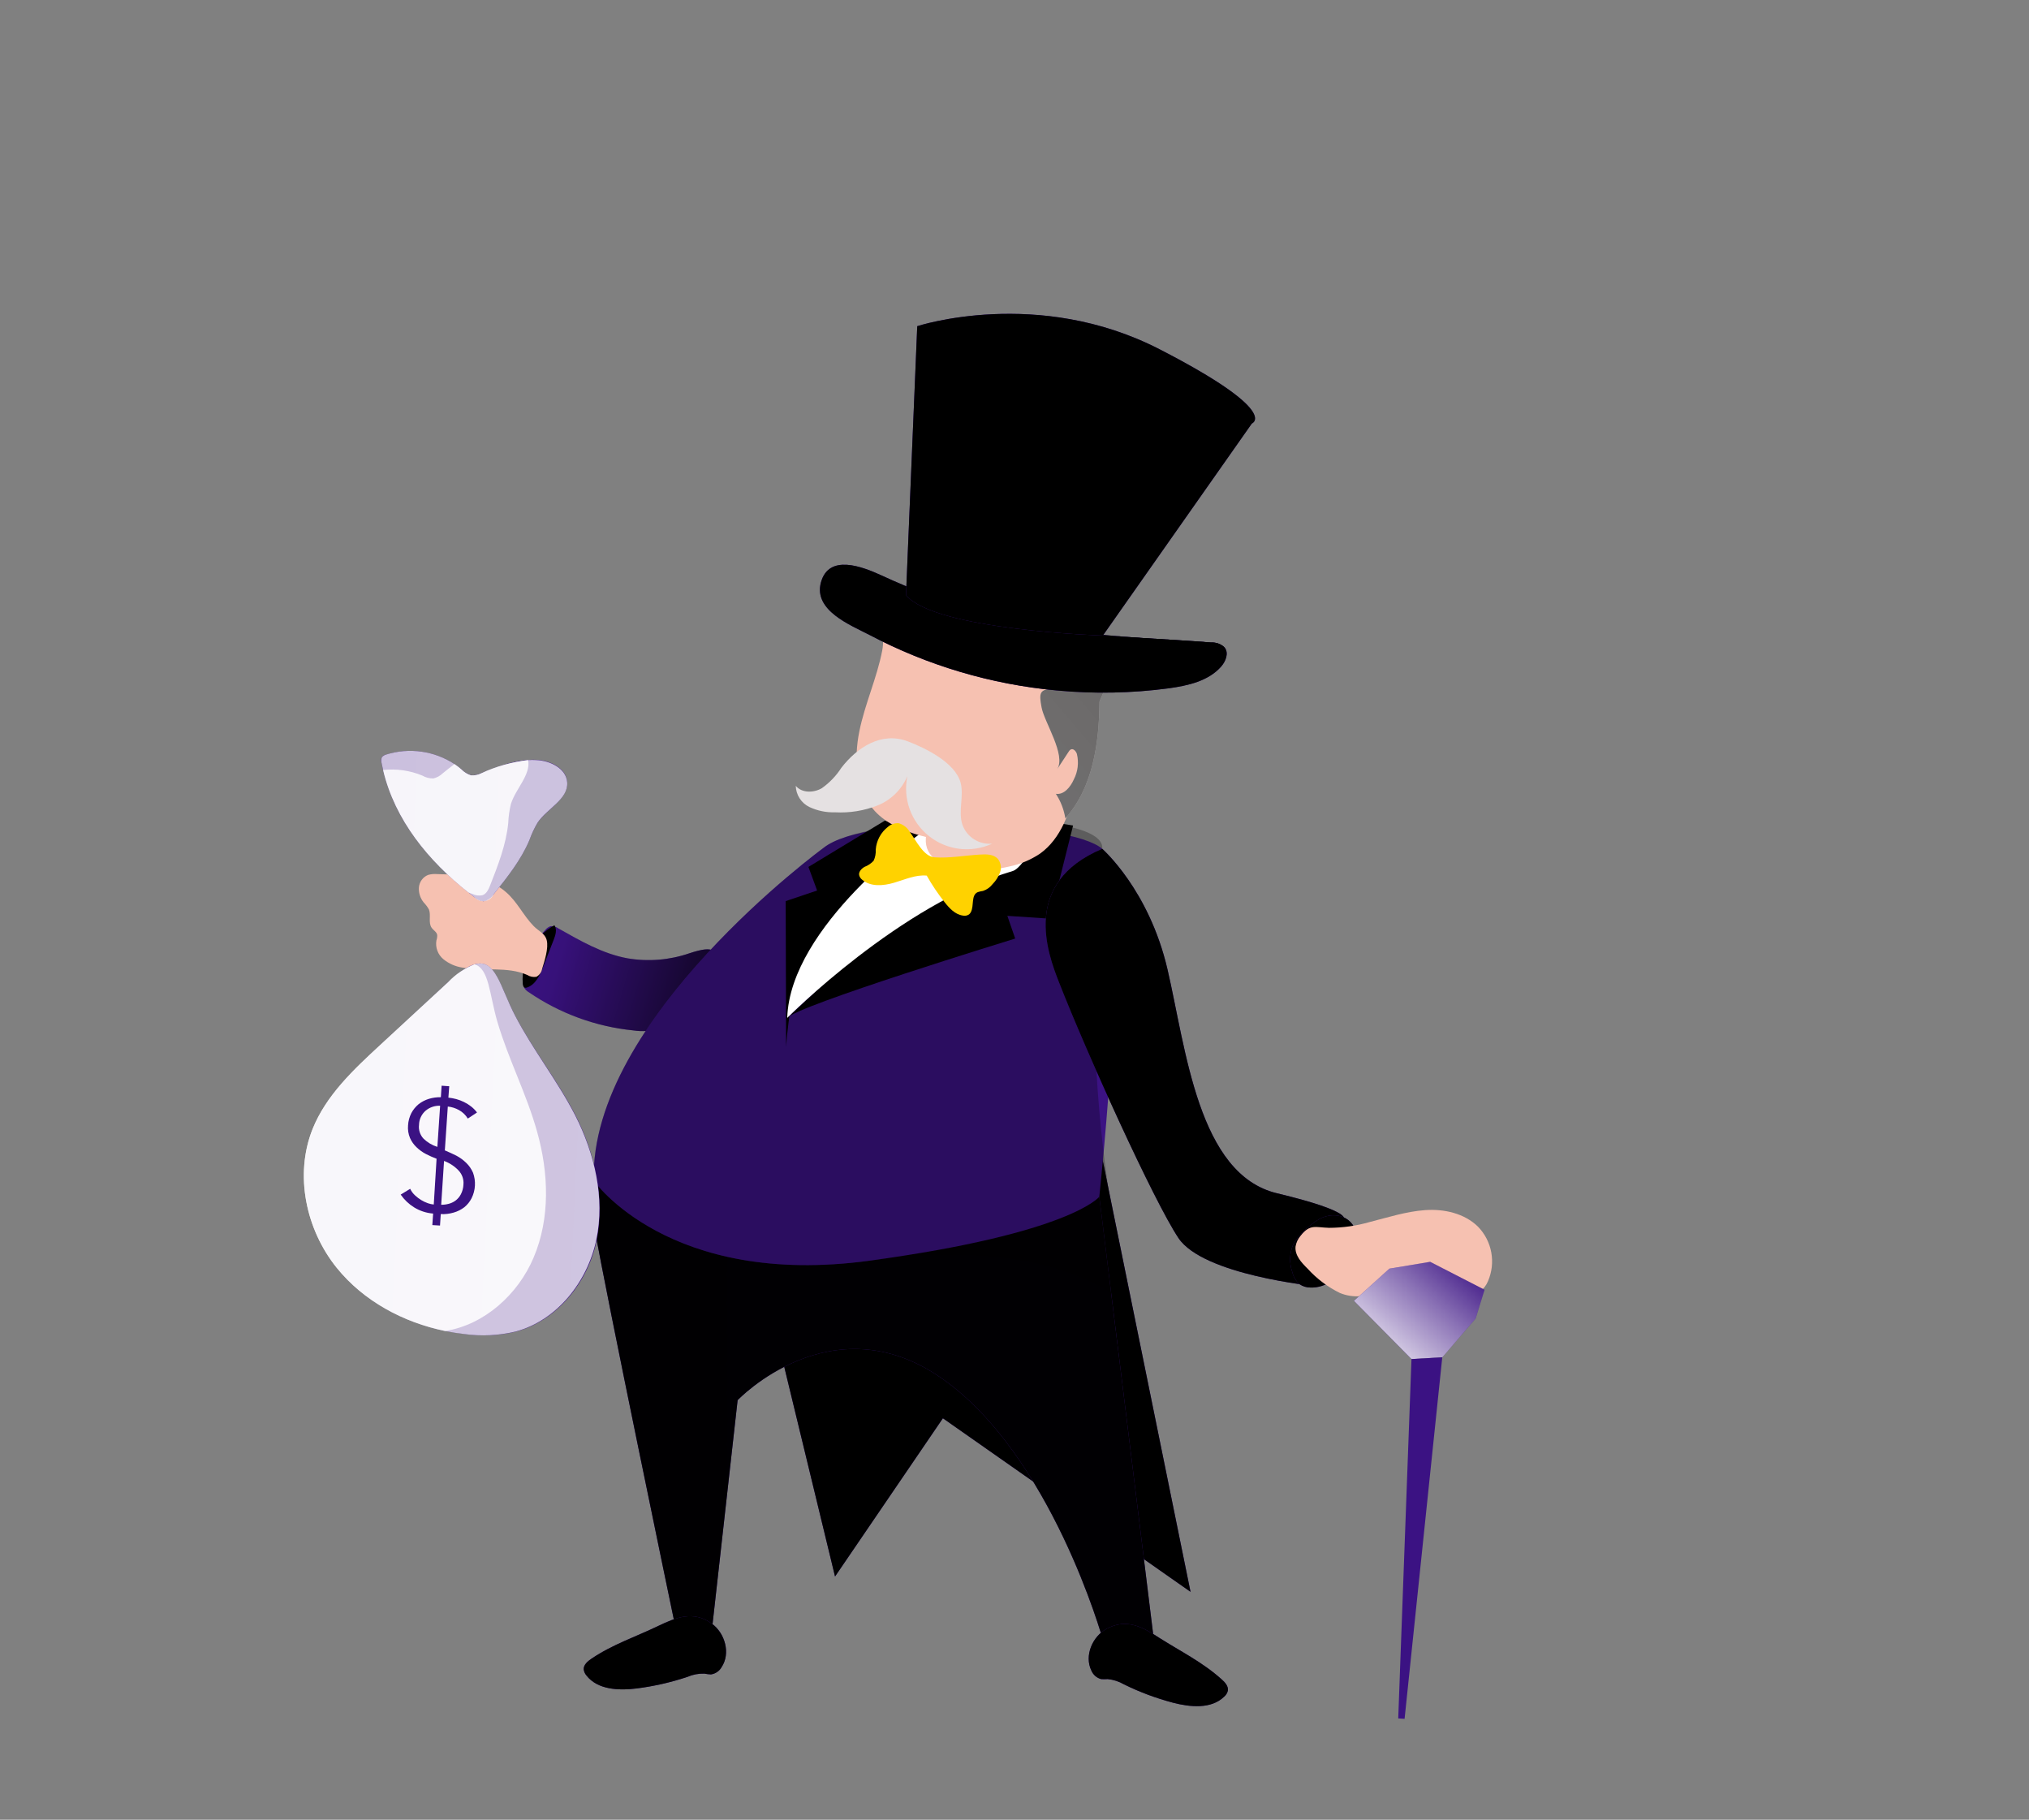 <svg width="300" height="269" viewBox="0 0 300 269" fill="none" xmlns="http://www.w3.org/2000/svg">
<rect x="0" y="0" width="300" height="269" fill="#808080" stroke="none"/>
<path d="M92.777 141.662C89.125 140.996 85.834 139.091 82.59 137.258C82.249 137.005 81.829 136.883 81.406 136.913C81.097 137.02 80.826 137.213 80.623 137.469C78.668 139.545 77.516 142.247 77.371 145.094C77.335 145.409 77.381 145.727 77.504 146.019C77.668 146.288 77.897 146.511 78.17 146.669C82.772 149.819 88.091 151.762 93.639 152.32C94.972 152.526 96.335 152.422 97.62 152.014C99.188 151.418 100.316 150.11 101.398 148.879C102.693 147.487 103.812 145.939 104.728 144.271C106.82 140.095 105.512 139.742 101.938 140.917C98.995 141.929 95.845 142.185 92.777 141.662V141.662Z" fill="#3B1283"/>
<path d="M92.777 141.662C89.125 140.996 85.834 139.091 82.59 137.258C82.249 137.005 81.829 136.883 81.406 136.913C81.097 137.02 80.826 137.213 80.623 137.469C78.668 139.545 77.516 142.247 77.371 145.094C77.335 145.409 77.381 145.727 77.504 146.019C77.668 146.288 77.897 146.511 78.17 146.669C82.772 149.819 88.091 151.762 93.639 152.32C94.972 152.526 96.335 152.422 97.62 152.014C99.188 151.418 100.316 150.11 101.398 148.879C102.693 147.487 103.812 145.939 104.728 144.271C106.82 140.095 105.512 139.742 101.938 140.917C98.995 141.929 95.845 142.185 92.777 141.662V141.662Z" fill="url(#paint0_linear)"/>
<path d="M81.971 136.772C82.402 137.399 82.135 138.245 81.853 138.958L80.286 142.963C79.808 144.193 79.181 145.557 77.935 145.972C77.836 146.016 77.727 146.029 77.621 146.011C77.386 145.948 77.308 145.651 77.292 145.4C77.167 143.665 77.54 141.931 78.37 140.402C79.199 138.873 80.448 137.613 81.971 136.772Z" fill="url(#paint1_linear)"/>
<path d="M115.762 201.251L123.465 233.044L139.413 209.652L176.025 235.309L162.75 170.109L115.762 201.251Z" fill="#3B1283"/>
<path d="M115.762 201.251L123.465 233.044L139.413 209.652L176.025 235.309L162.75 170.109L115.762 201.251Z" fill="url(#paint2_linear)"/>
<path d="M90.379 169.787C90.379 169.787 86.688 174.082 88.028 182.114C89.368 190.147 99.681 239.643 99.681 239.643L105.277 240.779L109.062 206.98C109.062 206.98 122.909 192.412 139.178 203.704C155.446 214.997 163.064 242.385 163.064 242.385L170.618 242.511L162.539 176.903L90.379 169.787Z" fill="#3B1283"/>
<path d="M90.379 169.787C90.379 169.787 86.688 174.082 88.028 182.114C89.368 190.147 99.681 239.643 99.681 239.643L105.277 240.779L109.062 206.98C109.062 206.98 122.909 192.412 139.178 203.704C155.446 214.997 163.064 242.385 163.064 242.385L170.618 242.511L162.539 176.903L90.379 169.787Z" fill="url(#paint3_linear)"/>
<path d="M121.733 125.362C121.733 125.362 87.127 150.65 87.793 174.528C87.793 174.528 98.835 190.405 128.614 186.354C158.393 182.302 162.539 176.903 162.539 176.903C162.539 176.903 167.609 129.57 162.97 125.479C158.33 121.389 128.144 120.111 121.733 125.362Z" fill="#3B1283"/>
<path d="M121.733 125.362C121.733 125.362 87.127 150.65 87.793 174.528C87.793 174.528 98.835 190.405 128.614 186.354C158.393 182.302 167.577 193.885 167.577 193.885C167.577 193.885 158.628 163.777 162.97 125.479C163.659 119.328 128.144 120.111 121.733 125.362Z" fill="url(#paint4_linear)"/>
<path d="M158.659 122.039L155.211 135.8L148.942 135.385L150.102 138.739C150.102 138.739 117.4 148.778 116.405 150.494L136.592 131.553L153.926 121.24L158.659 122.039Z" fill="url(#paint5_linear)"/>
<path d="M130.84 121.302L119.531 128.152L120.817 131.639L116.169 133.206L116.232 154.773C116.232 154.773 116.82 144.091 119.97 140.392C123.121 136.693 136.215 123.152 136.215 123.152L130.84 121.302Z" fill="url(#paint6_linear)"/>
<path d="M136.215 123.113C136.215 123.113 116.804 136.882 116.397 150.47C116.397 150.47 133.167 133.567 149.757 128.755C151.042 128.379 153.197 124.445 153.197 124.445L136.215 123.113Z" fill="white"/>
<path d="M87.456 245.191C86.892 245.575 86.281 246.084 86.304 246.758C86.344 247.104 86.489 247.43 86.72 247.691C88.365 249.791 91.476 249.924 94.125 249.595C96.683 249.271 99.203 248.696 101.648 247.879C102.433 247.537 103.284 247.373 104.14 247.401C104.464 247.463 104.791 247.502 105.12 247.518C105.445 247.471 105.755 247.351 106.027 247.166C106.298 246.982 106.524 246.738 106.687 246.453C108.043 244.431 107.22 241.429 105.237 240.003C102.502 238.028 99.956 239.102 97.323 240.356C93.992 241.962 90.591 243.075 87.456 245.191Z" fill="#3B1283"/>
<path d="M180.61 248.232C181.119 248.678 181.66 249.266 181.542 249.94C181.457 250.275 181.271 250.576 181.009 250.802C179.097 252.667 175.994 252.369 173.416 251.695C170.924 251.036 168.503 250.13 166.19 248.992C165.452 248.559 164.628 248.292 163.777 248.208C163.451 248.235 163.123 248.235 162.797 248.208C162.477 248.122 162.182 247.963 161.933 247.744C161.685 247.525 161.49 247.252 161.363 246.946C160.297 244.76 161.512 241.892 163.667 240.748C166.645 239.18 169.019 240.56 171.464 242.15C174.591 244.133 177.781 245.7 180.61 248.232Z" fill="#3B1283"/>
<path d="M87.456 245.191C86.892 245.575 86.281 246.084 86.304 246.758C86.344 247.104 86.489 247.43 86.72 247.691C88.365 249.791 91.476 249.924 94.125 249.595C96.683 249.271 99.203 248.696 101.648 247.879C102.433 247.537 103.284 247.373 104.14 247.401C104.464 247.463 104.791 247.502 105.12 247.518C105.445 247.471 105.755 247.351 106.027 247.166C106.298 246.982 106.524 246.738 106.687 246.453C108.043 244.431 107.22 241.429 105.237 240.003C102.502 238.028 99.956 239.102 97.323 240.356C93.992 241.962 90.591 243.075 87.456 245.191Z" fill="url(#paint7_linear)"/>
<path d="M180.61 248.232C181.119 248.678 181.66 249.266 181.542 249.94C181.457 250.275 181.271 250.576 181.009 250.802C179.097 252.667 175.994 252.369 173.416 251.695C170.924 251.036 168.503 250.13 166.19 248.992C165.452 248.559 164.628 248.292 163.777 248.208C163.451 248.235 163.123 248.235 162.797 248.208C162.477 248.122 162.182 247.963 161.933 247.744C161.685 247.525 161.49 247.252 161.363 246.946C160.297 244.76 161.512 241.892 163.667 240.748C166.645 239.18 169.019 240.56 171.464 242.15C174.591 244.133 177.781 245.7 180.61 248.232Z" fill="url(#paint8_linear)"/>
<path d="M149.201 128.097C150.833 127.764 152.384 127.117 153.769 126.192C156.904 123.951 158.244 119.978 159.043 116.209C159.404 114.461 159.702 112.706 159.913 110.935C160.101 109.367 160.117 107.526 158.879 106.57C157.641 105.614 148.221 111.797 146.873 112.643C143.739 114.618 140.557 116.749 138.48 119.915C133.034 128.246 142.712 129.625 149.201 128.097Z" fill="#F6C1B1"/>
<path d="M149.201 128.097C150.833 127.764 152.384 127.117 153.769 126.192C156.904 123.951 158.244 119.978 159.043 116.209C159.404 114.461 159.702 112.706 159.913 110.935C160.101 109.367 160.117 107.526 158.879 106.57C157.641 105.614 148.221 111.797 146.873 112.643C143.739 114.618 140.557 116.749 138.48 119.915C133.034 128.246 142.712 129.625 149.201 128.097Z" fill="url(#paint9_linear)"/>
<path d="M130.448 96.139C129.664 100.214 127.877 104.054 127.054 108.129C126.232 112.204 126.514 116.851 129.335 119.884C131.106 121.804 133.629 122.831 136.137 123.528C139.115 124.359 142.32 124.79 145.275 123.904C146.468 123.508 147.625 123.007 148.73 122.407C151.92 120.793 155.251 119.061 157.21 116.068C158.168 114.475 158.856 112.736 159.247 110.919C160.137 107.644 160.432 104.236 160.117 100.857C160.093 100.386 159.959 99.927 159.725 99.517C159.442 99.16 159.087 98.866 158.683 98.655L151.63 94.29C150.151 93.311 148.575 92.486 146.928 91.829C145.196 91.268 143.395 90.947 141.576 90.873C138.747 90.685 135.479 90.489 132.697 91.139C129.915 91.79 130.879 93.937 130.448 96.139Z" fill="#F6C1B1"/>
<path d="M156.301 113.724L158.017 111.107C158.085 110.977 158.188 110.868 158.315 110.794C158.691 110.598 159.098 111.044 159.224 111.452C159.532 112.722 159.371 114.061 158.769 115.221C158.275 116.334 157.319 117.525 156.113 117.345C156.833 118.444 157.311 119.683 157.515 120.981C161.598 116.42 162.507 109.861 162.57 103.741C162.57 103.576 163.228 102.354 163.118 102.228C163.036 102.143 162.934 102.081 162.821 102.048C160.83 101.319 157.954 101.852 155.823 101.844C153.691 101.836 153.597 102.408 154.005 104.587C154.412 106.766 157.664 111.64 156.301 113.724Z" fill="#E5E1E2"/>
<path d="M156.301 113.724L158.017 111.107C158.085 110.977 158.188 110.868 158.315 110.794C158.691 110.598 159.098 111.044 159.224 111.452C159.532 112.722 159.371 114.061 158.769 115.221C158.275 116.334 157.319 117.525 156.113 117.345C156.833 118.444 157.311 119.683 157.515 120.981C161.598 116.42 162.507 109.861 162.57 103.741C162.57 103.576 163.228 102.354 163.118 102.228C163.036 102.143 162.934 102.081 162.821 102.048C160.83 101.319 157.954 101.852 155.823 101.844C153.691 101.836 153.597 102.408 154.005 104.587C154.412 106.766 157.664 111.64 156.301 113.724Z" fill="url(#paint10_linear)"/>
<path d="M172.797 101.75C175.633 101.358 178.666 100.684 180.555 98.537C181.244 97.754 181.722 96.523 181.064 95.708C180.8 95.459 180.489 95.266 180.148 95.14C179.807 95.015 179.444 94.96 179.082 94.979C172.405 94.439 165.689 94.282 159.051 93.412C149.106 92.089 139.417 89.27 130.315 85.05C127.556 83.789 122.525 81.798 121.373 86.124C120.276 90.246 125.73 92.393 128.543 93.851C137.142 98.384 146.551 101.175 156.23 102.064C161.746 102.586 167.304 102.481 172.797 101.75V101.75Z" fill="#3B1283"/>
<path d="M172.797 101.75C175.633 101.358 178.666 100.684 180.555 98.537C181.244 97.754 181.722 96.523 181.064 95.708C180.8 95.459 180.489 95.266 180.148 95.14C179.807 95.015 179.444 94.96 179.082 94.979C172.405 94.439 165.689 94.282 159.051 93.412C149.106 92.089 139.417 89.27 130.315 85.05C127.556 83.789 122.525 81.798 121.373 86.124C120.276 90.246 125.73 92.393 128.543 93.851C137.142 98.384 146.551 101.175 156.23 102.064C161.746 102.586 167.304 102.481 172.797 101.75V101.75Z" fill="url(#paint11_linear)"/>
<path d="M133.959 87.966L135.62 48.218C135.62 48.218 153.417 42.357 171.457 51.635C189.496 60.914 185.092 62.606 185.092 62.606L163.064 93.953C163.064 93.953 138.206 93.161 133.959 87.966Z" fill="#3B1283"/>
<path d="M181.064 95.708C180.8 95.459 180.489 95.266 180.148 95.14C179.807 95.015 179.444 94.96 179.082 94.979C172.405 94.439 165.689 94.282 159.051 93.412" fill="url(#paint12_linear)"/>
<path d="M133.959 87.966L135.62 48.218C135.62 48.218 153.417 42.357 171.457 51.635C189.496 60.914 185.092 62.606 185.092 62.606L163.064 93.953C163.064 93.953 138.206 93.161 133.959 87.966Z" fill="url(#paint13_linear)"/>
<path d="M124.406 113.489C123.645 114.674 122.663 115.701 121.514 116.514C120.299 117.227 118.544 117.251 117.658 116.162C117.674 116.819 117.87 117.459 118.226 118.011C118.581 118.564 119.081 119.009 119.672 119.296C120.859 119.855 122.162 120.123 123.473 120.08C125.611 120.196 127.749 119.852 129.742 119.069C130.73 118.674 131.629 118.087 132.388 117.342C133.146 116.596 133.75 115.708 134.162 114.728C133.819 116.355 133.936 118.046 134.499 119.611C135.062 121.176 136.049 122.553 137.35 123.589C138.651 124.625 140.215 125.279 141.866 125.477C143.518 125.675 145.192 125.41 146.701 124.711C145.756 124.802 144.808 124.573 144.008 124.062C143.209 123.55 142.603 122.786 142.289 121.89C141.646 119.908 142.555 117.705 142.03 115.699C141.247 112.745 136.858 110.59 134.194 109.579C130.299 108.113 126.702 110.519 124.406 113.489Z" fill="#E5E1E2"/>
<path d="M124.406 113.489C123.645 114.674 122.663 115.701 121.514 116.514C120.299 117.227 118.544 117.251 117.658 116.162C117.674 116.819 117.87 117.459 118.226 118.011C118.581 118.564 119.081 119.009 119.672 119.296C120.859 119.855 122.162 120.123 123.473 120.08C125.611 120.196 127.749 119.852 129.742 119.069C130.73 118.674 131.629 118.087 132.388 117.342C133.146 116.596 133.75 115.708 134.162 114.728C133.819 116.355 133.936 118.046 134.499 119.611C135.062 121.176 136.049 122.553 137.35 123.589C138.651 124.625 140.215 125.279 141.866 125.477C143.518 125.675 145.192 125.41 146.701 124.711C145.756 124.802 144.808 124.573 144.008 124.062C143.209 123.55 142.603 122.786 142.289 121.89C141.646 119.908 142.555 117.705 142.03 115.699C141.247 112.745 136.858 110.59 134.194 109.579C130.299 108.113 126.702 110.519 124.406 113.489Z" fill="url(#paint14_linear)"/>
<path d="M162.97 125.479C162.97 125.479 169.874 131.49 172.616 143.276C175.359 155.062 177.138 173.596 188.807 176.394C200.475 179.191 198.626 180.312 198.626 180.312L194.441 190.115C194.441 190.115 177.898 188.493 174.239 183.008C170.579 177.522 160.634 155.58 156.598 145.251C154.851 140.823 151.027 130.503 162.97 125.479Z" fill="#3B1283"/>
<path d="M162.97 125.479C162.97 125.479 169.874 131.49 172.616 143.276C175.359 155.062 177.138 173.596 188.807 176.394C200.475 179.191 198.626 180.312 198.626 180.312L194.441 190.115C194.441 190.115 177.898 188.493 174.239 183.008C170.579 177.522 160.634 155.58 156.598 145.251C154.851 140.823 151.027 130.503 162.97 125.479Z" fill="url(#paint15_linear)"/>
<path d="M195.123 180.171C194.206 180.702 193.372 181.365 192.647 182.138C192.081 182.648 191.602 183.246 191.228 183.909C190.655 185.213 190.599 186.687 191.072 188.031C191.228 188.739 191.61 189.377 192.161 189.849C192.625 190.159 193.17 190.326 193.728 190.327C196.079 190.429 198.14 188.76 199.41 186.801C200.23 185.644 200.653 184.253 200.616 182.835C200.374 179.944 197.505 178.925 195.123 180.171Z" fill="#3B1283"/>
<path d="M195.123 180.171C194.206 180.702 193.372 181.365 192.647 182.138C192.081 182.648 191.602 183.246 191.228 183.909C190.655 185.213 190.599 186.687 191.072 188.031C191.228 188.739 191.61 189.377 192.161 189.849C192.625 190.159 193.17 190.326 193.728 190.327C196.079 190.429 198.14 188.76 199.41 186.801C200.23 185.644 200.653 184.253 200.616 182.835C200.374 179.944 197.505 178.925 195.123 180.171Z" fill="url(#paint16_linear)"/>
<path d="M202.466 180.657C205.193 179.967 207.889 179.089 210.694 178.886C213.5 178.682 216.509 179.348 218.531 181.331C219.547 182.375 220.23 183.697 220.493 185.13C220.757 186.563 220.59 188.041 220.012 189.379C219.762 190.007 219.338 190.551 218.79 190.946C217.948 191.364 217 191.517 216.07 191.385L210.248 191.134C209.952 191.152 209.657 191.081 209.401 190.93C208.853 190.546 209.033 189.708 208.908 189.042C208.806 188.601 208.548 188.212 208.183 187.946C207.817 187.68 207.368 187.554 206.917 187.592C205.483 187.765 204.825 189.434 203.782 190.445C202.333 191.832 199.99 191.902 198.132 191.142C196.322 190.259 194.696 189.038 193.344 187.545C192.419 186.644 191.416 185.547 191.557 184.254C191.655 183.674 191.91 183.132 192.294 182.686C193.697 180.892 194.496 181.448 196.51 181.503C198.525 181.497 200.529 181.212 202.466 180.657V180.657Z" fill="#F6C1B1"/>
<path d="M205.428 187.537L200.193 192.294L208.696 200.906L213.249 200.64L218.178 194.919L219.503 190.656L211.454 186.526L205.428 187.537Z" fill="#3B1283"/>
<path d="M219.503 190.656L218.17 194.919L213.257 200.64L212.826 200.671L208.696 200.899L200.193 192.294L205.428 187.537L211.454 186.518L212.207 186.91L219.503 190.656Z" fill="url(#paint17_linear)"/>
<path d="M219.503 190.656L218.17 194.919L213.257 200.64L212.826 200.671L204.37 192.098L209.605 187.341L212.207 186.91L219.503 190.656Z" fill="url(#paint18_linear)"/>
<path d="M208.696 200.906L206.737 254.023L207.677 254.085L213.249 200.64L208.696 200.906Z" fill="#3B1283"/>
<path d="M134.515 122.979C134.158 122.356 133.574 121.896 132.885 121.694C132.595 121.672 132.303 121.709 132.027 121.802C131.751 121.895 131.496 122.042 131.278 122.235C130.763 122.637 130.337 123.143 130.028 123.719C129.719 124.295 129.534 124.929 129.484 125.581C129.518 126.152 129.41 126.723 129.17 127.243C128.798 127.641 128.34 127.949 127.83 128.144C127.352 128.41 126.89 128.927 127.047 129.429C127.118 129.669 127.264 129.88 127.462 130.032C128.716 131.122 130.597 130.957 132.203 130.487C133.81 130.017 135.377 129.28 137.023 129.437C137.797 130.81 138.677 132.12 139.656 133.355C140.369 134.264 141.223 135.189 142.375 135.346C142.529 135.38 142.688 135.382 142.843 135.352C142.998 135.323 143.146 135.262 143.276 135.173C143.393 135.081 143.487 134.963 143.551 134.828C144.052 133.864 143.551 132.329 144.561 131.882C144.816 131.797 145.079 131.736 145.345 131.702C145.908 131.514 146.402 131.161 146.763 130.691C147.257 130.19 147.637 129.589 147.876 128.927C147.989 128.596 148.016 128.241 147.956 127.896C147.896 127.551 147.75 127.227 147.531 126.953C146.897 126.263 145.823 126.263 144.883 126.326C142.72 126.451 140.353 126.89 138.19 126.733C136.545 126.631 135.463 124.233 134.515 122.979Z" fill="#FFD200"/>
<path d="M74.792 131.858C72.104 129.507 68.217 129.304 64.605 129.21C64.165 129.172 63.721 129.215 63.296 129.335C62.924 129.485 62.6 129.735 62.361 130.057C62.122 130.379 61.976 130.761 61.94 131.161C61.882 131.967 62.131 132.765 62.638 133.394C62.943 133.709 63.206 134.062 63.422 134.444C63.758 135.299 63.296 136.372 63.813 137.132C64.072 137.524 64.597 137.775 64.644 138.229C64.654 138.496 64.614 138.762 64.526 139.013C64.438 139.529 64.488 140.059 64.671 140.549C64.855 141.039 65.164 141.471 65.569 141.803C66.388 142.464 67.371 142.892 68.413 143.041C71.548 143.605 75.012 142.822 77.958 144.123C78.356 144.375 78.833 144.472 79.298 144.397C79.523 144.277 79.718 144.108 79.868 143.901C80.017 143.695 80.117 143.457 80.16 143.206C80.505 142.077 81.14 140.157 80.834 138.974C80.576 137.971 79.698 137.697 78.914 136.905C77.378 135.346 76.485 133.3 74.792 131.858Z" fill="#F6C1B1"/>
<path d="M85.105 164.905C87.958 170.548 89.494 177.075 88.24 183.266C86.986 189.457 82.449 195.178 76.344 196.824C73.857 197.429 71.278 197.559 68.743 197.208C61.517 196.385 54.425 193.07 49.856 187.412C45.288 181.754 43.587 173.651 46.283 166.904C48.289 161.919 52.356 158.103 56.306 154.459L66.297 145.165C73.013 138.966 73.194 144.436 76.156 150.133C78.836 155.235 82.472 159.764 85.105 164.905Z" fill="#3B1283"/>
<path d="M88.169 183.266C86.868 189.465 82.386 195.17 76.273 196.824C73.786 197.425 71.207 197.556 68.672 197.208C67.716 197.098 66.768 196.949 65.819 196.753C59.613 195.476 53.751 192.325 49.786 187.412C45.217 181.746 43.517 173.659 46.212 166.904C48.218 161.912 52.286 158.103 56.235 154.459L66.297 145.157C67.383 144.017 68.704 143.126 70.169 142.547C73.303 141.638 73.915 145.823 76.156 150.133C78.812 155.235 82.425 159.757 85.058 164.897C87.926 170.548 89.462 177.075 88.169 183.266Z" fill="url(#paint19_linear)"/>
<path d="M78.899 185.899C76.595 191.346 71.618 195.844 65.819 196.753C59.613 195.476 53.751 192.325 49.786 187.412C45.217 181.746 43.517 173.659 46.212 166.904C48.218 161.912 52.286 158.103 56.235 154.459L66.297 145.157C67.383 144.017 68.704 143.126 70.169 142.547C72.332 143.206 72.347 146.959 73.546 151.066C75.161 156.551 77.864 161.731 79.408 167.272C81.132 173.369 81.375 180.069 78.899 185.899Z" fill="url(#paint20_linear)"/>
<path d="M56.416 112.768C56.359 112.643 56.333 112.507 56.34 112.369C56.346 112.232 56.385 112.099 56.453 111.979C56.521 111.86 56.616 111.759 56.731 111.683C56.846 111.608 56.977 111.561 57.113 111.546C58.998 110.952 61.002 110.839 62.941 111.218C64.881 111.597 66.695 112.456 68.217 113.717C68.612 114.132 69.109 114.435 69.659 114.594C70.182 114.637 70.706 114.531 71.172 114.289C73.774 113.239 76.485 112.196 79.29 112.314C81.336 112.4 83.703 113.536 83.859 115.582C84.055 118.129 80.944 119.5 79.502 121.585C79.012 122.408 78.602 123.276 78.28 124.178C77.034 127.133 75.012 129.664 73.006 132.172C72.843 132.447 72.623 132.684 72.361 132.866C72.098 133.049 71.8 133.173 71.485 133.23C70.985 133.189 70.514 132.975 70.153 132.626C63.664 127.689 58.006 121.099 56.416 112.768Z" fill="#3B1283"/>
<path d="M79.494 121.585C79.006 122.408 78.6 123.277 78.28 124.178C77.034 127.133 75.012 129.664 73.006 132.172C72.897 132.442 72.72 132.679 72.493 132.86C72.266 133.041 71.995 133.16 71.708 133.206C71.421 133.252 71.127 133.222 70.854 133.121C70.582 133.019 70.34 132.849 70.153 132.626C69.847 132.391 69.534 132.156 69.236 131.913C63.414 127.29 58.398 121.279 56.643 113.826C56.557 113.482 56.486 113.121 56.416 112.768C56.331 112.494 56.351 112.198 56.47 111.938C56.633 111.735 56.86 111.595 57.113 111.538C58.793 111.014 60.568 110.868 62.31 111.112C64.053 111.356 65.72 111.983 67.191 112.949C67.543 113.192 67.888 113.442 68.217 113.732C68.612 114.145 69.106 114.45 69.651 114.618C70.177 114.654 70.703 114.545 71.172 114.304C73.359 113.295 75.692 112.636 78.084 112.353C78.486 112.329 78.889 112.329 79.29 112.353C81.336 112.439 83.703 113.583 83.859 115.629C84.055 118.129 80.944 119.477 79.494 121.585Z" fill="url(#paint21_linear)"/>
<path d="M75.545 118.834C75.317 119.769 75.183 120.725 75.145 121.686C74.824 124.868 73.64 127.893 72.473 130.871C72.238 131.467 71.932 132.133 71.329 132.336C70.836 132.44 70.323 132.376 69.871 132.156L69.236 131.913C63.414 127.29 58.398 121.279 56.643 113.826C58.614 113.607 60.609 113.89 62.442 114.649C62.939 114.938 63.505 115.084 64.08 115.072C64.593 114.951 65.064 114.694 65.443 114.328C66.015 113.866 66.595 113.395 67.191 112.949C67.543 113.192 67.888 113.442 68.217 113.732C68.612 114.145 69.106 114.45 69.651 114.618C70.177 114.654 70.703 114.545 71.172 114.304C73.359 113.295 75.692 112.636 78.084 112.353C78.515 114.516 76.25 116.577 75.545 118.834Z" fill="url(#paint22_linear)"/>
<path d="M64.55 171.292C64.015 171.089 63.492 170.856 62.983 170.595C62.475 170.331 62.008 169.995 61.596 169.599C61.184 169.211 60.854 168.745 60.624 168.228C60.374 167.634 60.275 166.988 60.334 166.347C60.369 165.719 60.535 165.105 60.82 164.545C61.089 164.036 61.457 163.586 61.901 163.22C62.354 162.87 62.866 162.604 63.414 162.437C63.988 162.264 64.585 162.182 65.185 162.194L65.294 160.493L66.423 160.572L66.297 162.256C66.686 162.298 67.071 162.369 67.45 162.468C67.85 162.576 68.238 162.723 68.609 162.907C68.981 163.089 69.334 163.309 69.659 163.565C69.986 163.822 70.278 164.12 70.529 164.451L69.166 165.352C68.852 164.825 68.402 164.393 67.865 164.098C67.355 163.812 66.793 163.633 66.211 163.573L65.772 170.054C66.352 170.297 66.924 170.563 67.481 170.837C68.018 171.124 68.511 171.485 68.946 171.911C69.369 172.325 69.707 172.818 69.942 173.361C70.162 173.97 70.258 174.617 70.221 175.263C70.185 175.91 70.018 176.542 69.73 177.122C69.468 177.641 69.1 178.097 68.648 178.462C68.18 178.82 67.648 179.085 67.081 179.246C66.461 179.43 65.815 179.507 65.169 179.473L65.059 181.166L63.923 181.096L64.04 179.395C63.044 179.316 62.079 179.002 61.227 178.478C60.444 177.991 59.769 177.348 59.245 176.59L60.647 175.735C60.823 176.102 61.068 176.432 61.368 176.707C61.654 176.974 61.966 177.21 62.301 177.412C62.608 177.597 62.934 177.75 63.273 177.867C63.551 177.966 63.84 178.03 64.135 178.055L64.55 171.292ZM65.075 163.455C64.3 163.424 63.54 163.681 62.943 164.176C62.64 164.437 62.395 164.759 62.224 165.121C62.054 165.483 61.963 165.877 61.956 166.277C61.91 166.646 61.946 167.02 62.061 167.374C62.176 167.727 62.368 168.051 62.622 168.322C63.199 168.882 63.9 169.298 64.668 169.537L65.075 163.455ZM65.232 178.094C65.597 178.098 65.96 178.053 66.313 177.961C66.689 177.869 67.043 177.704 67.355 177.475C67.681 177.228 67.949 176.912 68.139 176.55C68.374 176.099 68.505 175.601 68.523 175.093C68.557 174.713 68.508 174.33 68.381 173.97C68.254 173.611 68.051 173.283 67.786 173.008C67.192 172.387 66.462 171.91 65.655 171.613L65.232 178.094Z" fill="#3B1283"/>
<defs>
<linearGradient id="paint0_linear" x1="114.431" y1="151.089" x2="76.223" y2="139.822" gradientUnits="userSpaceOnUse">
<stop offset="0.01"/>
<stop offset="0.83" stop-opacity="0.07"/>
<stop offset="1" stop-opacity="0"/>
</linearGradient>
<linearGradient id="paint1_linear" x1="-43.045" y1="2613.4" x2="161.904" y2="2814.05" gradientUnits="userSpaceOnUse">
<stop offset="0.01"/>
<stop offset="0.83" stop-opacity="0.07"/>
<stop offset="1" stop-opacity="0"/>
</linearGradient>
<linearGradient id="paint2_linear" x1="2242.36" y1="19958.2" x2="4566.07" y2="31012.7" gradientUnits="userSpaceOnUse">
<stop offset="0.01"/>
<stop offset="0.83" stop-opacity="0.07"/>
<stop offset="1" stop-opacity="0"/>
</linearGradient>
<linearGradient id="paint3_linear" x1="-127.76" y1="26577.1" x2="9074.71" y2="26577.1" gradientUnits="userSpaceOnUse">
<stop offset="0.01"/>
<stop offset="0.83" stop-opacity="0.07"/>
<stop offset="1" stop-opacity="0"/>
</linearGradient>
<linearGradient id="paint4_linear" x1="14396.4" y1="22057" x2="-9159.61" y2="20813" gradientUnits="userSpaceOnUse">
<stop offset="0.01"/>
<stop offset="0.83" stop-opacity="0.07"/>
<stop offset="1" stop-opacity="0"/>
</linearGradient>
<linearGradient id="paint5_linear" x1="2306.05" y1="7466.91" x2="2606.17" y2="9134.64" gradientUnits="userSpaceOnUse">
<stop offset="0.01"/>
<stop offset="0.83" stop-opacity="0.07"/>
<stop offset="1" stop-opacity="0"/>
</linearGradient>
<linearGradient id="paint6_linear" x1="828.002" y1="8395.44" x2="1824.96" y2="10691.5" gradientUnits="userSpaceOnUse">
<stop offset="0.01"/>
<stop offset="0.83" stop-opacity="0.07"/>
<stop offset="1" stop-opacity="0"/>
</linearGradient>
<linearGradient id="paint7_linear" x1="295.761" y1="4027.31" x2="357.622" y2="5628.5" gradientUnits="userSpaceOnUse">
<stop offset="0.01"/>
<stop offset="0.83" stop-opacity="0.07"/>
<stop offset="1" stop-opacity="0"/>
</linearGradient>
<linearGradient id="paint8_linear" x1="2314.5" y1="4410.26" x2="2394.32" y2="6208.68" gradientUnits="userSpaceOnUse">
<stop offset="0.01"/>
<stop offset="0.83" stop-opacity="0.07"/>
<stop offset="1" stop-opacity="0"/>
</linearGradient>
<linearGradient id="paint9_linear" x1="4567.85" y1="4200.37" x2="4826.14" y2="3451.13" gradientUnits="userSpaceOnUse">
<stop offset="0.01"/>
<stop offset="0.83" stop-opacity="0.07"/>
<stop offset="1" stop-opacity="0"/>
</linearGradient>
<linearGradient id="paint10_linear" x1="2352.97" y1="2101.81" x2="1679.24" y2="2674.36" gradientUnits="userSpaceOnUse">
<stop offset="0.01"/>
<stop offset="0.83" stop-opacity="0.07"/>
<stop offset="1" stop-opacity="0"/>
</linearGradient>
<linearGradient id="paint11_linear" x1="3285.05" y1="3787.75" x2="3781.64" y2="5409.92" gradientUnits="userSpaceOnUse">
<stop offset="0.01"/>
<stop offset="0.83" stop-opacity="0.07"/>
<stop offset="1" stop-opacity="0"/>
</linearGradient>
<linearGradient id="paint12_linear" x1="1941" y1="589.328" x2="2562.43" y2="589.328" gradientUnits="userSpaceOnUse">
<stop offset="0.01"/>
<stop offset="0.83" stop-opacity="0.07"/>
<stop offset="1" stop-opacity="0"/>
</linearGradient>
<linearGradient id="paint13_linear" x1="2572.94" y1="8896.98" x2="5915.06" y2="8896.98" gradientUnits="userSpaceOnUse">
<stop offset="0.01"/>
<stop offset="0.83" stop-opacity="0.07"/>
<stop offset="1" stop-opacity="0"/>
</linearGradient>
<linearGradient id="paint14_linear" x1="5345.87" y1="2975.99" x2="5359.24" y2="2591.81" gradientUnits="userSpaceOnUse">
<stop offset="0.01"/>
<stop offset="0.83" stop-opacity="0.07"/>
<stop offset="1" stop-opacity="0"/>
</linearGradient>
<linearGradient id="paint15_linear" x1="3025.23" y1="18857" x2="6908.25" y2="19208.6" gradientUnits="userSpaceOnUse">
<stop offset="0.01"/>
<stop offset="0.83" stop-opacity="0.07"/>
<stop offset="1" stop-opacity="0"/>
</linearGradient>
<linearGradient id="paint16_linear" x1="1391.9" y1="3631.5" x2="1673.93" y2="3743.77" gradientUnits="userSpaceOnUse">
<stop offset="0.01"/>
<stop offset="0.83" stop-opacity="0.07"/>
<stop offset="1" stop-opacity="0"/>
</linearGradient>
<linearGradient id="paint17_linear" x1="216.935" y1="184.807" x2="201.676" y2="202.225" gradientUnits="userSpaceOnUse">
<stop offset="0.02" stop-color="white" stop-opacity="0"/>
<stop offset="0.39" stop-color="white" stop-opacity="0.39"/>
<stop offset="1" stop-color="white"/>
</linearGradient>
<linearGradient id="paint18_linear" x1="2679.73" y1="4708.52" x2="2486.86" y2="4986.3" gradientUnits="userSpaceOnUse">
<stop offset="0.02" stop-color="white" stop-opacity="0"/>
<stop offset="0.39" stop-color="white" stop-opacity="0.39"/>
<stop offset="1" stop-color="white"/>
</linearGradient>
<linearGradient id="paint19_linear" x1="-4526.44" y1="17485.3" x2="491.767" y2="17721.5" gradientUnits="userSpaceOnUse">
<stop offset="0.02" stop-color="white" stop-opacity="0"/>
<stop offset="0.39" stop-color="white" stop-opacity="0.39"/>
<stop offset="1" stop-color="white"/>
</linearGradient>
<linearGradient id="paint20_linear" x1="-3731.52" y1="17276.3" x2="-368.754" y2="17445.8" gradientUnits="userSpaceOnUse">
<stop offset="0.02" stop-color="white" stop-opacity="0"/>
<stop offset="0.39" stop-color="white" stop-opacity="0.39"/>
<stop offset="1" stop-color="white"/>
</linearGradient>
<linearGradient id="paint21_linear" x1="-2463.81" y1="5680.59" x2="694.577" y2="5794.04" gradientUnits="userSpaceOnUse">
<stop offset="0.02" stop-color="white" stop-opacity="0"/>
<stop offset="0.39" stop-color="white" stop-opacity="0.39"/>
<stop offset="1" stop-color="white"/>
</linearGradient>
<linearGradient id="paint22_linear" x1="-1763.69" y1="5147.27" x2="151.573" y2="5223.82" gradientUnits="userSpaceOnUse">
<stop offset="0.02" stop-color="white" stop-opacity="0"/>
<stop offset="0.39" stop-color="white" stop-opacity="0.39"/>
<stop offset="1" stop-color="white"/>
</linearGradient>
</defs>
</svg>
